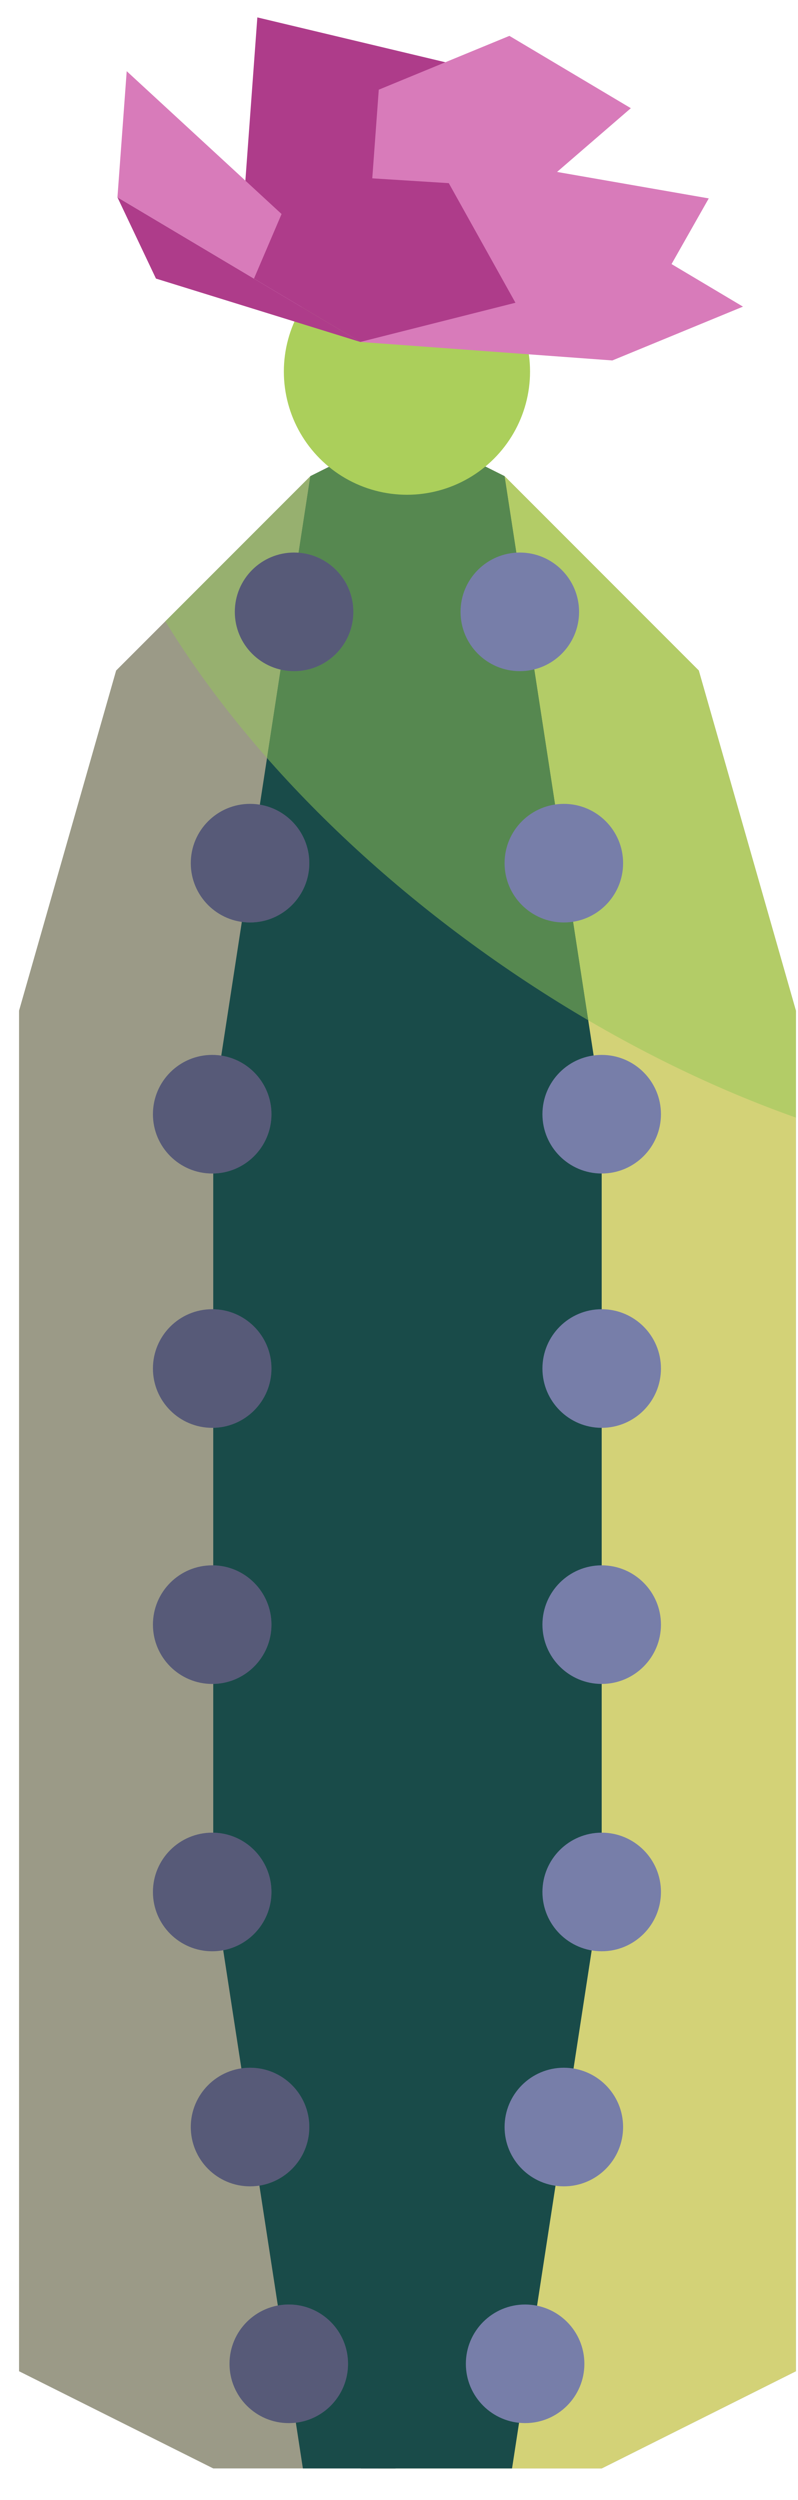 <?xml version="1.0" encoding="UTF-8" standalone="no"?><!DOCTYPE svg PUBLIC "-//W3C//DTD SVG 1.1//EN" "http://www.w3.org/Graphics/SVG/1.1/DTD/svg11.dtd"><svg width="100%" height="100%" viewBox="0 0 23 72" version="1.1" xmlns="http://www.w3.org/2000/svg" xmlns:xlink="http://www.w3.org/1999/xlink" xml:space="preserve" xmlns:serif="http://www.serif.com/" style="fill-rule:evenodd;clip-rule:evenodd;stroke-linecap:round;stroke-linejoin:round;stroke-miterlimit:1.5;"><g id="cactus05"><path d="M22.939,51.498l0,-22.391l-2.799,-9.796l-5.597,-5.597l-2.799,-1.4l-2.799,1.4l-5.598,5.597l-2.798,9.796l0,39.184l5.597,2.799l11.196,0l5.597,-2.799l0,-16.793Z" style="fill:#9b9a87;"/><clipPath id="_clip1"><path d="M22.939,51.498l0,-22.391l-2.799,-9.796l-5.597,-5.597l-2.799,-1.4l-2.799,1.4l-5.598,5.597l-2.798,9.796l0,39.184l5.597,2.799l11.196,0l5.597,-2.799l0,-16.793Z"/></clipPath><g clip-path="url(#_clip1)"><path d="M24.274,10.183l-12.53,1.247l-0.89,62.904l17.683,-3.244l-4.263,-60.907Z" style="fill:#d3d277;stroke:#000;stroke-width:1px;"/><path d="M27.685,8.477c9.707,6.793 14.58,16.605 10.876,21.898c-3.704,5.293 -14.592,4.075 -24.299,-2.718c-9.706,-6.793 -14.58,-16.605 -10.876,-21.898c3.705,-5.293 14.592,-4.075 24.299,2.718Z" style="fill:#95c759;fill-opacity:0.5;"/><path d="M6.146,31.906l2.799,-18.192l2.799,-1.4l2.799,1.4l2.799,18.192l0,22.391l-2.799,18.192l-5.598,0l-2.799,-18.192l0,-22.391Z" style="fill:#194b49;"/><clipPath id="_clip2"><path d="M6.146,31.906l2.799,-18.192l2.799,-1.4l2.799,1.4l2.799,18.192l0,22.391l-2.799,18.192l-5.598,0l-2.799,-18.192l0,-22.391Z"/></clipPath><g clip-path="url(#_clip2)"><path d="M27.685,8.477c9.707,6.793 14.58,16.605 10.876,21.898c-3.704,5.293 -14.592,4.075 -24.299,-2.718c-9.706,-6.793 -14.58,-16.605 -10.876,-21.898c3.705,-5.293 14.592,-4.075 24.299,2.718Z" style="fill:#95c759;fill-opacity:0.5;"/></g></g><g><circle cx="11.729" cy="10.701" r="3.548" style="fill:#abcf5b;"/></g><g><path d="M10.384,9.848l-3.347,-4.168l0.38,-5.179l5.42,1.292l-2.453,8.055" style="fill:#ae3c8a;"/><path d="M10.384,9.848l-6.999,-4.165l0.267,-3.633l6.841,6.305" style="fill:#d87bba;"/><path d="M10.384,9.848l7.798,-6.732l-3.5,-2.083l-3.765,1.55l-0.533,7.265Z" style="fill:#d87bba;"/><path d="M10.384,9.848l4.032,-5.182l6.012,1.048l-1.073,1.892l-8.971,2.242" style="fill:#d87bba;"/><path d="M10.384,9.848l7.265,0.533l3.765,-1.55l-3.499,-2.083l-7.531,3.1" style="fill:#d87bba;"/><path d="M10.384,9.848l-3.064,-1.824l1.292,-3.021l4.323,0.272l1.921,3.444l-4.472,1.129Z" style="fill:#ae3c8a;"/><path d="M3.385,5.683l1.11,2.34l5.889,1.825l-6.999,-4.165Z" style="fill:#ae3c8a;"/></g><g><circle cx="14.982" cy="17.621" r="1.708" style="fill:#777ea9;"/><circle cx="16.251" cy="24.859" r="1.708" style="fill:#777ea9;"/><circle cx="17.342" cy="32.089" r="1.708" style="fill:#777ea9;"/><circle cx="17.342" cy="39.413" r="1.708" style="fill:#777ea9;"/><circle cx="17.342" cy="54.488" r="1.708" style="fill:#777ea9;"/><circle cx="16.251" cy="61.258" r="1.708" style="fill:#777ea9;"/><circle cx="15.135" cy="68.077" r="1.708" style="fill:#777ea9;"/><circle cx="17.342" cy="46.789" r="1.708" style="fill:#777ea9;"/></g><g><circle cx="8.476" cy="17.621" r="1.708" style="fill:#777ea9;"/><circle cx="7.207" cy="24.859" r="1.708" style="fill:#777ea9;"/><circle cx="6.116" cy="32.089" r="1.708" style="fill:#777ea9;"/><circle cx="6.116" cy="39.413" r="1.708" style="fill:#777ea9;"/><circle cx="6.116" cy="54.488" r="1.708" style="fill:#777ea9;"/><circle cx="7.207" cy="61.258" r="1.708" style="fill:#777ea9;"/><circle cx="8.323" cy="68.077" r="1.708" style="fill:#777ea9;"/><circle cx="6.116" cy="46.789" r="1.708" style="fill:#777ea9;"/></g><g><g opacity="0.3"><circle cx="8.476" cy="17.621" r="1.708" style="fill:#090705;"/><circle cx="7.207" cy="24.859" r="1.708" style="fill:#090705;"/><circle cx="6.116" cy="32.089" r="1.708" style="fill:#090705;"/><circle cx="6.116" cy="39.413" r="1.708" style="fill:#090705;"/><circle cx="6.116" cy="54.488" r="1.708" style="fill:#090705;"/><circle cx="7.207" cy="61.258" r="1.708" style="fill:#090705;"/><circle cx="8.323" cy="68.077" r="1.708" style="fill:#090705;"/><circle cx="6.116" cy="46.789" r="1.708" style="fill:#090705;"/></g></g></g></svg>